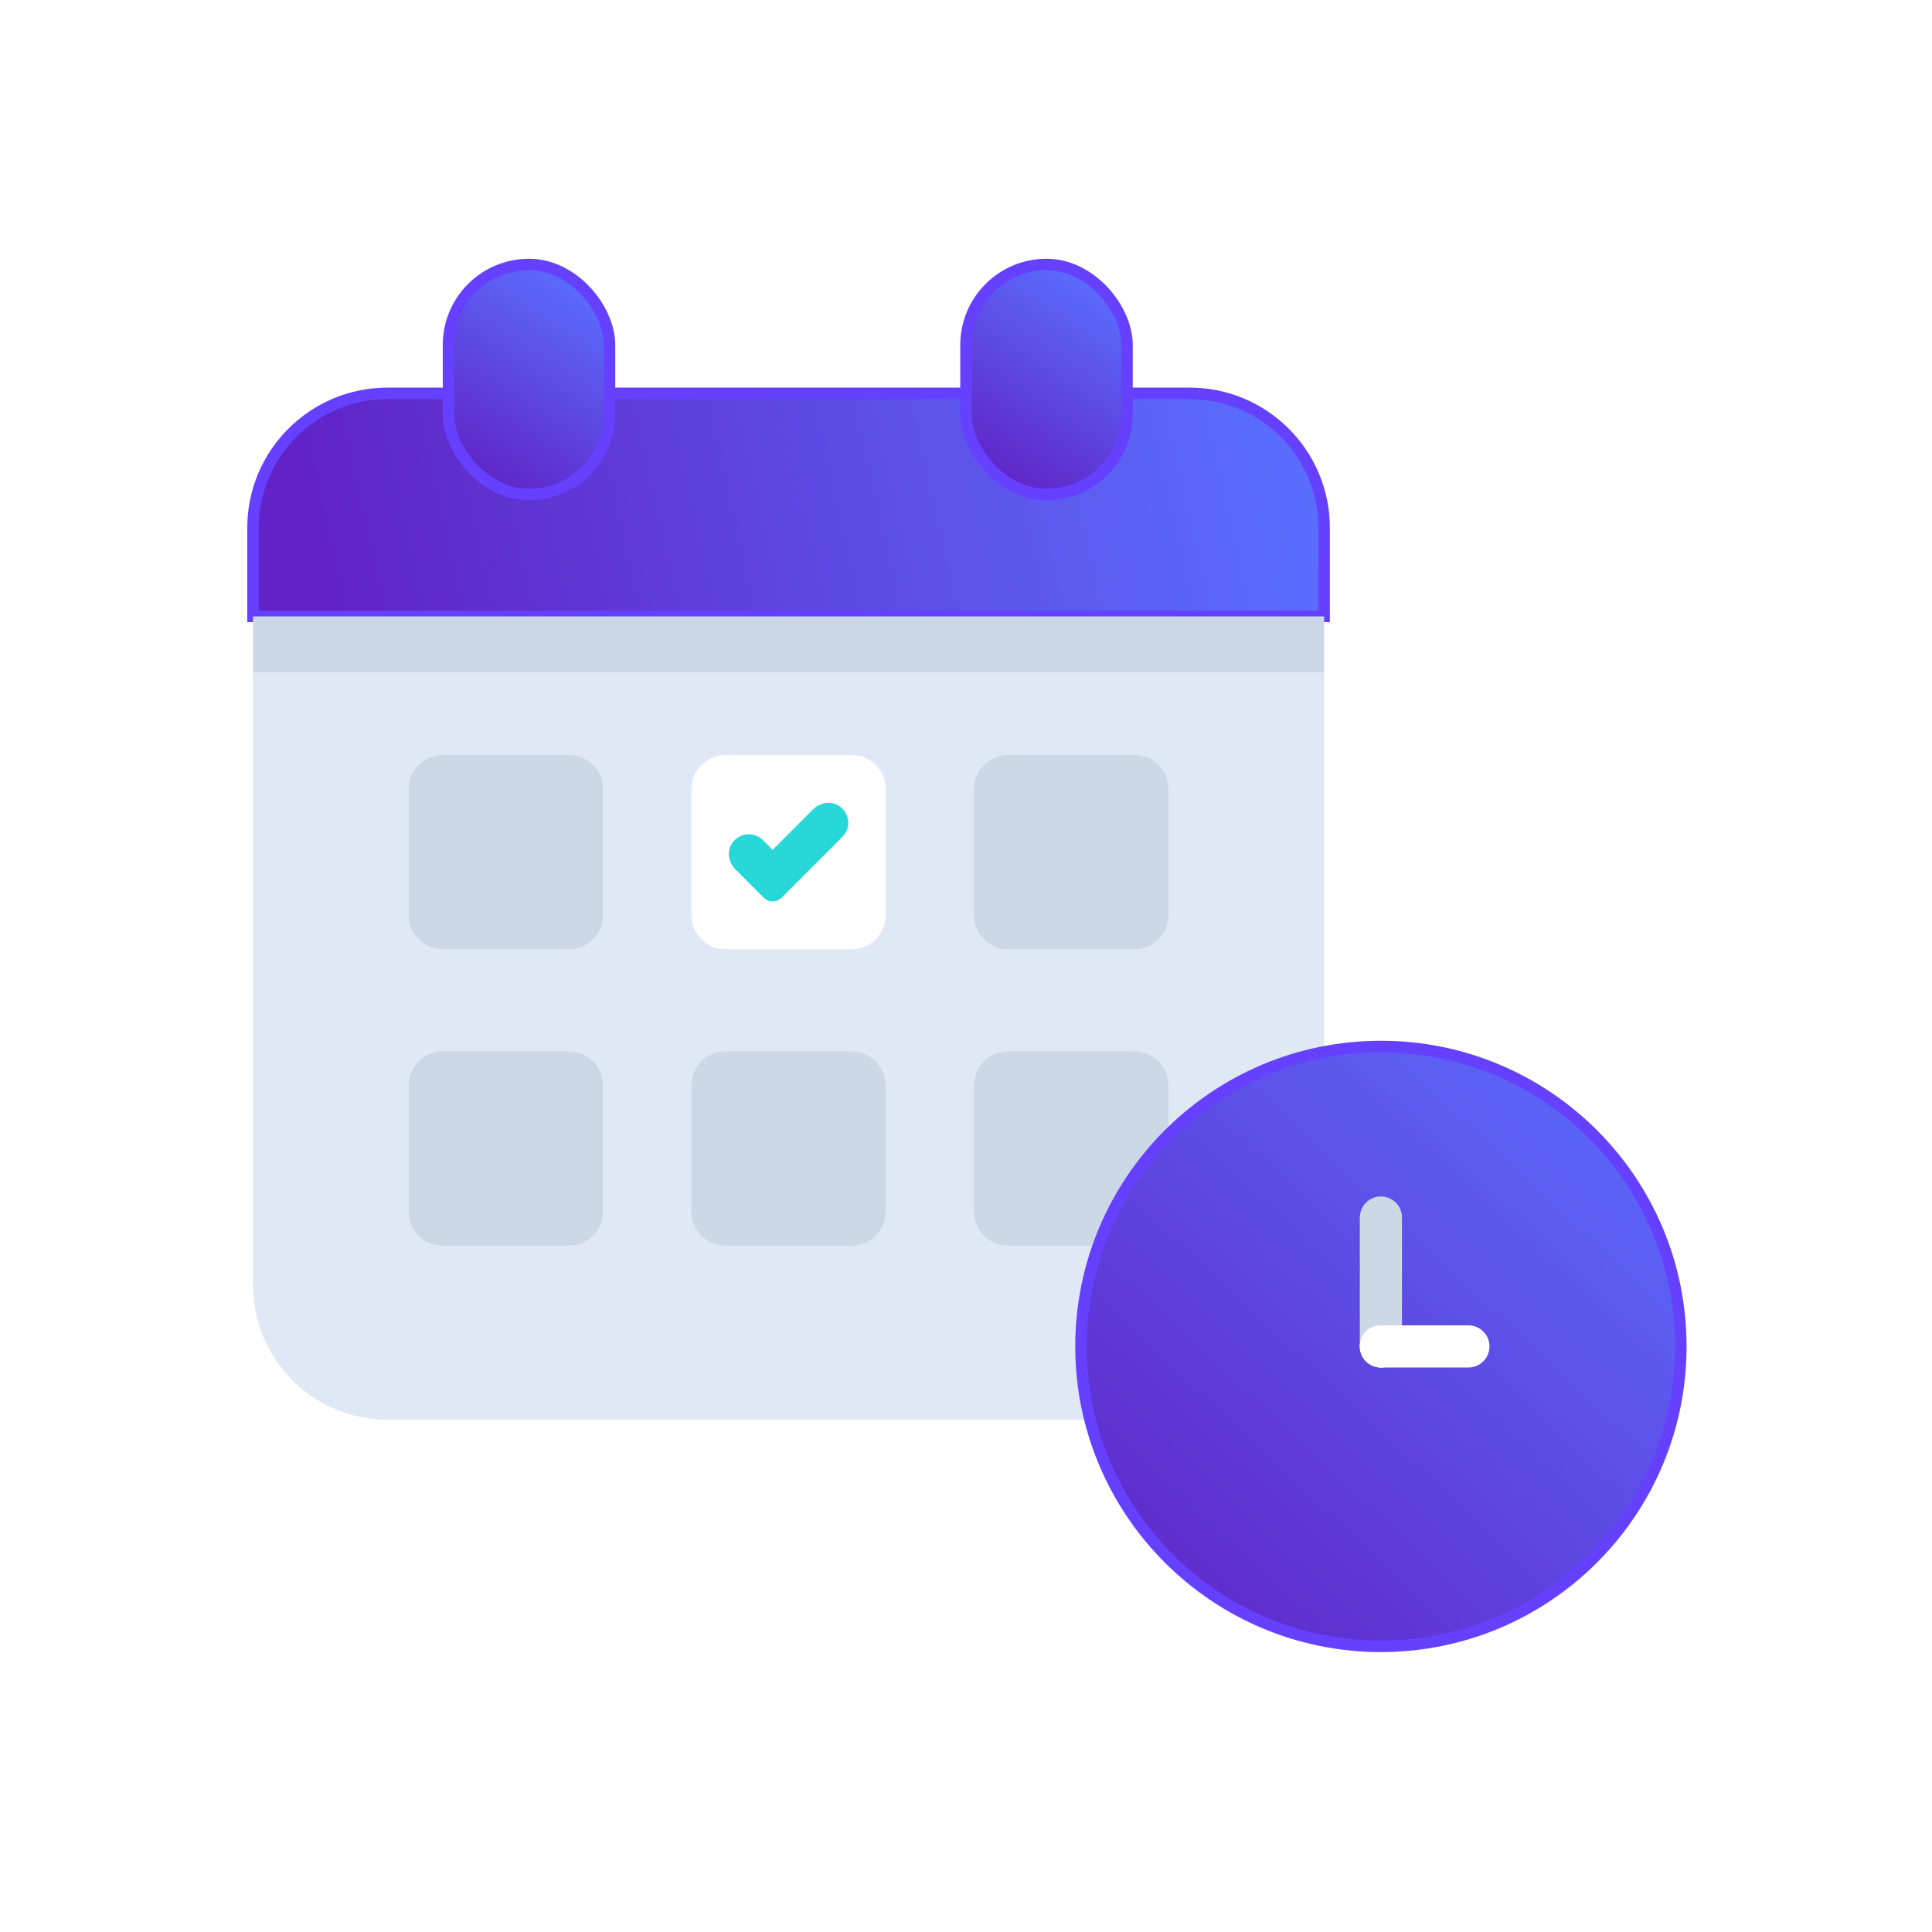 <?xml version="1.0" encoding="UTF-8"?>
<svg width="168px" height="168px" viewBox="0 0 168 168" version="1.1" xmlns="http://www.w3.org/2000/svg" xmlns:xlink="http://www.w3.org/1999/xlink">
    <title>5AEA13C2-7689-4C26-A862-E152C10181B9</title>
    <defs>
        <linearGradient x1="100%" y1="47.832%" x2="6.618%" y2="52.168%" id="linearGradient-1">
            <stop stop-color="#00DAFF" stop-opacity="0.5" offset="0%"></stop>
            <stop stop-color="#13015F" stop-opacity="0.5" offset="100%"></stop>
        </linearGradient>
        <path d="M81.439,0.204 L53.934,0.204 L39.204,0.204 L11.701,0.204 C5.238,0.204 0,5.443 0,11.904 L0,19.6 L93.14,19.6 L93.14,11.904 C93.14,5.443 87.901,0.204 81.439,0.204" id="path-2"></path>
        <filter x="-15.0%" y="-72.2%" width="130.1%" height="244.4%" filterUnits="objectBoundingBox" id="filter-3">
            <feMorphology radius="0.5" operator="dilate" in="SourceAlpha" result="shadowSpreadOuter1"></feMorphology>
            <feOffset dx="1" dy="1" in="shadowSpreadOuter1" result="shadowOffsetOuter1"></feOffset>
            <feGaussianBlur stdDeviation="4" in="shadowOffsetOuter1" result="shadowBlurOuter1"></feGaussianBlur>
            <feComposite in="shadowBlurOuter1" in2="SourceAlpha" operator="out" result="shadowBlurOuter1"></feComposite>
            <feColorMatrix values="0 0 0 0 0.199   0 0 0 0 0.046   0 0 0 0 0.416  0 0 0 0.352 0" type="matrix" in="shadowBlurOuter1" result="shadowMatrixOuter1"></feColorMatrix>
            <feMorphology radius="0.5" operator="dilate" in="SourceAlpha" result="shadowSpreadOuter2"></feMorphology>
            <feOffset dx="-1" dy="-1" in="shadowSpreadOuter2" result="shadowOffsetOuter2"></feOffset>
            <feGaussianBlur stdDeviation="4" in="shadowOffsetOuter2" result="shadowBlurOuter2"></feGaussianBlur>
            <feComposite in="shadowBlurOuter2" in2="SourceAlpha" operator="out" result="shadowBlurOuter2"></feComposite>
            <feColorMatrix values="0 0 0 0 0.359   0 0 0 0 0.51   0 0 0 0 0.982  0 0 0 0.295 0" type="matrix" in="shadowBlurOuter2" result="shadowMatrixOuter2"></feColorMatrix>
            <feMerge>
                <feMergeNode in="shadowMatrixOuter1"></feMergeNode>
                <feMergeNode in="shadowMatrixOuter2"></feMergeNode>
            </feMerge>
        </filter>
        <linearGradient x1="100%" y1="0%" x2="6.618%" y2="100%" id="linearGradient-4">
            <stop stop-color="#00DAFF" stop-opacity="0.5" offset="0%"></stop>
            <stop stop-color="#13015F" stop-opacity="0.5" offset="100%"></stop>
        </linearGradient>
        <path d="M26.079,52.158 C11.676,52.158 0,40.482 0,26.079 C0,11.676 11.676,0 26.079,0 C40.482,0 52.158,11.676 52.158,26.079 C52.158,40.482 40.482,52.158 26.079,52.158 Z" id="path-5"></path>
        <filter x="-26.8%" y="-26.8%" width="153.7%" height="153.7%" filterUnits="objectBoundingBox" id="filter-6">
            <feMorphology radius="0.5" operator="dilate" in="SourceAlpha" result="shadowSpreadOuter1"></feMorphology>
            <feOffset dx="1" dy="1" in="shadowSpreadOuter1" result="shadowOffsetOuter1"></feOffset>
            <feGaussianBlur stdDeviation="4" in="shadowOffsetOuter1" result="shadowBlurOuter1"></feGaussianBlur>
            <feComposite in="shadowBlurOuter1" in2="SourceAlpha" operator="out" result="shadowBlurOuter1"></feComposite>
            <feColorMatrix values="0 0 0 0 0.199   0 0 0 0 0.046   0 0 0 0 0.416  0 0 0 0.352 0" type="matrix" in="shadowBlurOuter1" result="shadowMatrixOuter1"></feColorMatrix>
            <feMorphology radius="0.5" operator="dilate" in="SourceAlpha" result="shadowSpreadOuter2"></feMorphology>
            <feOffset dx="-1" dy="-1" in="shadowSpreadOuter2" result="shadowOffsetOuter2"></feOffset>
            <feGaussianBlur stdDeviation="4" in="shadowOffsetOuter2" result="shadowBlurOuter2"></feGaussianBlur>
            <feComposite in="shadowBlurOuter2" in2="SourceAlpha" operator="out" result="shadowBlurOuter2"></feComposite>
            <feColorMatrix values="0 0 0 0 0.359   0 0 0 0 0.51   0 0 0 0 0.982  0 0 0 0.295 0" type="matrix" in="shadowBlurOuter2" result="shadowMatrixOuter2"></feColorMatrix>
            <feMerge>
                <feMergeNode in="shadowMatrixOuter1"></feMergeNode>
                <feMergeNode in="shadowMatrixOuter2"></feMergeNode>
            </feMerge>
        </filter>
        <linearGradient x1="74.5%" y1="0%" x2="28.743%" y2="100%" id="linearGradient-7">
            <stop stop-color="#00DAFF" stop-opacity="0.5" offset="0%"></stop>
            <stop stop-color="#13015F" stop-opacity="0.5" offset="100%"></stop>
        </linearGradient>
        <rect id="path-8" x="19" y="8" width="14" height="20" rx="7"></rect>
        <filter x="-100.0%" y="-70.0%" width="300.0%" height="240.0%" filterUnits="objectBoundingBox" id="filter-9">
            <feMorphology radius="0.5" operator="dilate" in="SourceAlpha" result="shadowSpreadOuter1"></feMorphology>
            <feOffset dx="1" dy="1" in="shadowSpreadOuter1" result="shadowOffsetOuter1"></feOffset>
            <feGaussianBlur stdDeviation="4" in="shadowOffsetOuter1" result="shadowBlurOuter1"></feGaussianBlur>
            <feComposite in="shadowBlurOuter1" in2="SourceAlpha" operator="out" result="shadowBlurOuter1"></feComposite>
            <feColorMatrix values="0 0 0 0 0.199   0 0 0 0 0.046   0 0 0 0 0.416  0 0 0 0.352 0" type="matrix" in="shadowBlurOuter1" result="shadowMatrixOuter1"></feColorMatrix>
            <feMorphology radius="0.5" operator="dilate" in="SourceAlpha" result="shadowSpreadOuter2"></feMorphology>
            <feOffset dx="-1" dy="-1" in="shadowSpreadOuter2" result="shadowOffsetOuter2"></feOffset>
            <feGaussianBlur stdDeviation="4" in="shadowOffsetOuter2" result="shadowBlurOuter2"></feGaussianBlur>
            <feComposite in="shadowBlurOuter2" in2="SourceAlpha" operator="out" result="shadowBlurOuter2"></feComposite>
            <feColorMatrix values="0 0 0 0 0.359   0 0 0 0 0.51   0 0 0 0 0.982  0 0 0 0.295 0" type="matrix" in="shadowBlurOuter2" result="shadowMatrixOuter2"></feColorMatrix>
            <feMerge>
                <feMergeNode in="shadowMatrixOuter1"></feMergeNode>
                <feMergeNode in="shadowMatrixOuter2"></feMergeNode>
            </feMerge>
        </filter>
        <rect id="path-10" x="64" y="8" width="14" height="20" rx="7"></rect>
        <filter x="-100.0%" y="-70.0%" width="300.0%" height="240.0%" filterUnits="objectBoundingBox" id="filter-11">
            <feMorphology radius="0.5" operator="dilate" in="SourceAlpha" result="shadowSpreadOuter1"></feMorphology>
            <feOffset dx="1" dy="1" in="shadowSpreadOuter1" result="shadowOffsetOuter1"></feOffset>
            <feGaussianBlur stdDeviation="4" in="shadowOffsetOuter1" result="shadowBlurOuter1"></feGaussianBlur>
            <feComposite in="shadowBlurOuter1" in2="SourceAlpha" operator="out" result="shadowBlurOuter1"></feComposite>
            <feColorMatrix values="0 0 0 0 0.199   0 0 0 0 0.046   0 0 0 0 0.416  0 0 0 0.352 0" type="matrix" in="shadowBlurOuter1" result="shadowMatrixOuter1"></feColorMatrix>
            <feMorphology radius="0.5" operator="dilate" in="SourceAlpha" result="shadowSpreadOuter2"></feMorphology>
            <feOffset dx="-1" dy="-1" in="shadowSpreadOuter2" result="shadowOffsetOuter2"></feOffset>
            <feGaussianBlur stdDeviation="4" in="shadowOffsetOuter2" result="shadowBlurOuter2"></feGaussianBlur>
            <feComposite in="shadowBlurOuter2" in2="SourceAlpha" operator="out" result="shadowBlurOuter2"></feComposite>
            <feColorMatrix values="0 0 0 0 0.359   0 0 0 0 0.51   0 0 0 0 0.982  0 0 0 0.295 0" type="matrix" in="shadowBlurOuter2" result="shadowMatrixOuter2"></feColorMatrix>
            <feMerge>
                <feMergeNode in="shadowMatrixOuter1"></feMergeNode>
                <feMergeNode in="shadowMatrixOuter2"></feMergeNode>
            </feMerge>
        </filter>
    </defs>
    <g id="Design-System" stroke="none" stroke-width="1" fill="none" fill-rule="evenodd">
        <g id="Gráficos" transform="translate(-759, -118)">
            <g id="Graphic-/-Illustration-/Schedule" transform="translate(779, 133)">
                <g id="Group-54" transform="translate(2, 19)">
                    <g id="Group-53">
                        <path d="M81.439,89.454 L11.701,89.454 C5.238,89.454 0,84.217 0,77.754 L0,11.904 C0,5.443 5.238,0.204 11.701,0.204 L81.439,0.204 C87.901,0.204 93.14,5.443 93.14,11.904 L93.14,77.754 C93.14,84.217 87.901,89.454 81.439,89.454" id="Fill-443" fill="#DFE8F4"></path>
                        <g id="Fill-444">
                            <use fill="black" fill-opacity="1" filter="url(#filter-3)" xlink:href="#path-2"></use>
                            <use fill="#8A36FF" fill-rule="evenodd" xlink:href="#path-2"></use>
                            <use fill-opacity="0.7" fill="url(#linearGradient-1)" fill-rule="evenodd" style="mix-blend-mode: multiply;" xlink:href="#path-2"></use>
                            <use stroke="#6640FF" stroke-width="1" xlink:href="#path-2"></use>
                        </g>
                        <polygon id="Fill-445" fill="#CCD8E5" points="0 24.45 93.139 24.45 93.139 19.599 0 19.599"></polygon>
                        <path d="M27.481,48.541 L16.493,48.541 C14.865,48.541 13.543,47.22 13.543,45.592 L13.543,34.603 C13.543,32.975 14.865,31.656 16.493,31.656 L27.481,31.656 C29.109,31.656 30.431,32.975 30.431,34.603 L30.431,45.592 C30.431,47.22 29.109,48.541 27.481,48.541" id="Fill-448" fill="#CCD8E5"></path>
                        <path d="M52.064,48.541 L41.075,48.541 C39.447,48.541 38.126,47.22 38.126,45.592 L38.126,34.603 C38.126,32.975 39.447,31.656 41.075,31.656 L52.064,31.656 C53.692,31.656 55.013,32.975 55.013,34.603 L55.013,45.592 C55.013,47.22 53.692,48.541 52.064,48.541" id="Fill-449" fill="#FFFFFF"></path>
                        <path d="M76.647,48.541 L65.658,48.541 C64.03,48.541 62.709,47.22 62.709,45.592 L62.709,34.603 C62.709,32.975 64.03,31.656 65.658,31.656 L76.647,31.656 C78.275,31.656 79.596,32.975 79.596,34.603 L79.596,45.592 C79.596,47.22 78.275,48.541 76.647,48.541" id="Fill-450" fill="#CCD8E5"></path>
                        <path d="M27.481,74.316 L16.493,74.316 C14.865,74.316 13.543,72.994 13.543,71.366 L13.543,60.376 C13.543,58.75 14.865,57.428 16.493,57.428 L27.481,57.428 C29.109,57.428 30.431,58.75 30.431,60.376 L30.431,71.366 C30.431,72.994 29.109,74.316 27.481,74.316" id="Fill-451" fill="#CCD8E5"></path>
                        <path d="M52.064,74.316 L41.075,74.316 C39.447,74.316 38.126,72.994 38.126,71.366 L38.126,60.376 C38.126,58.75 39.447,57.428 41.075,57.428 L52.064,57.428 C53.692,57.428 55.013,58.75 55.013,60.376 L55.013,71.366 C55.013,72.994 53.692,74.316 52.064,74.316" id="Fill-452" fill="#CCD8E5"></path>
                        <path d="M76.647,74.316 L65.658,74.316 C64.03,74.316 62.709,72.994 62.709,71.366 L62.709,60.376 C62.709,58.75 64.03,57.428 65.658,57.428 L76.647,57.428 C78.275,57.428 79.596,58.75 79.596,60.376 L79.596,71.366 C79.596,72.994 78.275,74.316 76.647,74.316" id="Fill-453" fill="#CCD8E5"></path>
                        <path d="M44.416,44.065 L41.946,41.597 C41.331,40.98 41.179,39.989 41.688,39.28 C42.334,38.38 43.599,38.306 44.348,39.057 L45.186,39.897 L48.71,36.374 C49.325,35.758 50.317,35.609 51.021,36.117 C51.921,36.765 51.997,38.029 51.246,38.778 L45.959,44.065 C45.534,44.492 44.843,44.492 44.416,44.065" id="Fill-454" fill="#28D7D8"></path>
                    </g>
                </g>
                <g id="Group-2-Copy" transform="translate(74, 76)">
                    <g id="Fill-23">
                        <use fill="black" fill-opacity="1" filter="url(#filter-6)" xlink:href="#path-5"></use>
                        <use fill="#8A36FF" fill-rule="evenodd" xlink:href="#path-5"></use>
                        <use fill-opacity="0.7" fill="url(#linearGradient-4)" fill-rule="evenodd" style="mix-blend-mode: multiply;" xlink:href="#path-5"></use>
                        <use stroke="#6640FF" stroke-width="1" xlink:href="#path-5"></use>
                    </g>
                    <path d="M26.079,27.913 L26.079,27.913 C25.066,27.913 24.246,27.092 24.246,26.08 L24.246,14.873 C24.246,13.86 25.066,13.039 26.079,13.039 C27.092,13.039 27.912,13.86 27.912,14.873 L27.912,26.08 C27.912,27.092 27.092,27.913 26.079,27.913" id="Fill-28" fill="#CCD8E5"></path>
                    <path d="M24.245,26.079 L24.245,26.079 C24.245,25.066 25.066,24.246 26.078,24.246 L33.686,24.246 C34.699,24.246 35.519,25.066 35.519,26.079 C35.519,27.092 34.699,27.912 33.686,27.912 L26.078,27.912 C25.066,27.912 24.245,27.092 24.245,26.079" id="Fill-29" fill="#FFFFFF"></path>
                    <path d="M27.913,26.079 L27.913,24.246 L26.08,24.246 C25.066,24.246 24.245,25.066 24.245,26.079 C24.245,27.092 25.066,27.912 26.08,27.912 C27.092,27.912 27.913,27.092 27.913,26.079" id="Fill-30" fill="#FFFFFF"></path>
                </g>
                <g id="Rectangle">
                    <use fill="black" fill-opacity="1" filter="url(#filter-9)" xlink:href="#path-8"></use>
                    <use fill="#8A36FF" fill-rule="evenodd" xlink:href="#path-8"></use>
                    <use fill-opacity="0.7" fill="url(#linearGradient-7)" fill-rule="evenodd" style="mix-blend-mode: multiply;" xlink:href="#path-8"></use>
                    <use stroke="#6640FF" stroke-width="1" xlink:href="#path-8"></use>
                </g>
                <g id="Rectangle-Copy-5">
                    <use fill="black" fill-opacity="1" filter="url(#filter-11)" xlink:href="#path-10"></use>
                    <use fill="#8A36FF" fill-rule="evenodd" xlink:href="#path-10"></use>
                    <use fill-opacity="0.7" fill="url(#linearGradient-7)" fill-rule="evenodd" style="mix-blend-mode: multiply;" xlink:href="#path-10"></use>
                    <use stroke="#6640FF" stroke-width="1" xlink:href="#path-10"></use>
                </g>
            </g>
        </g>
    </g>
</svg>